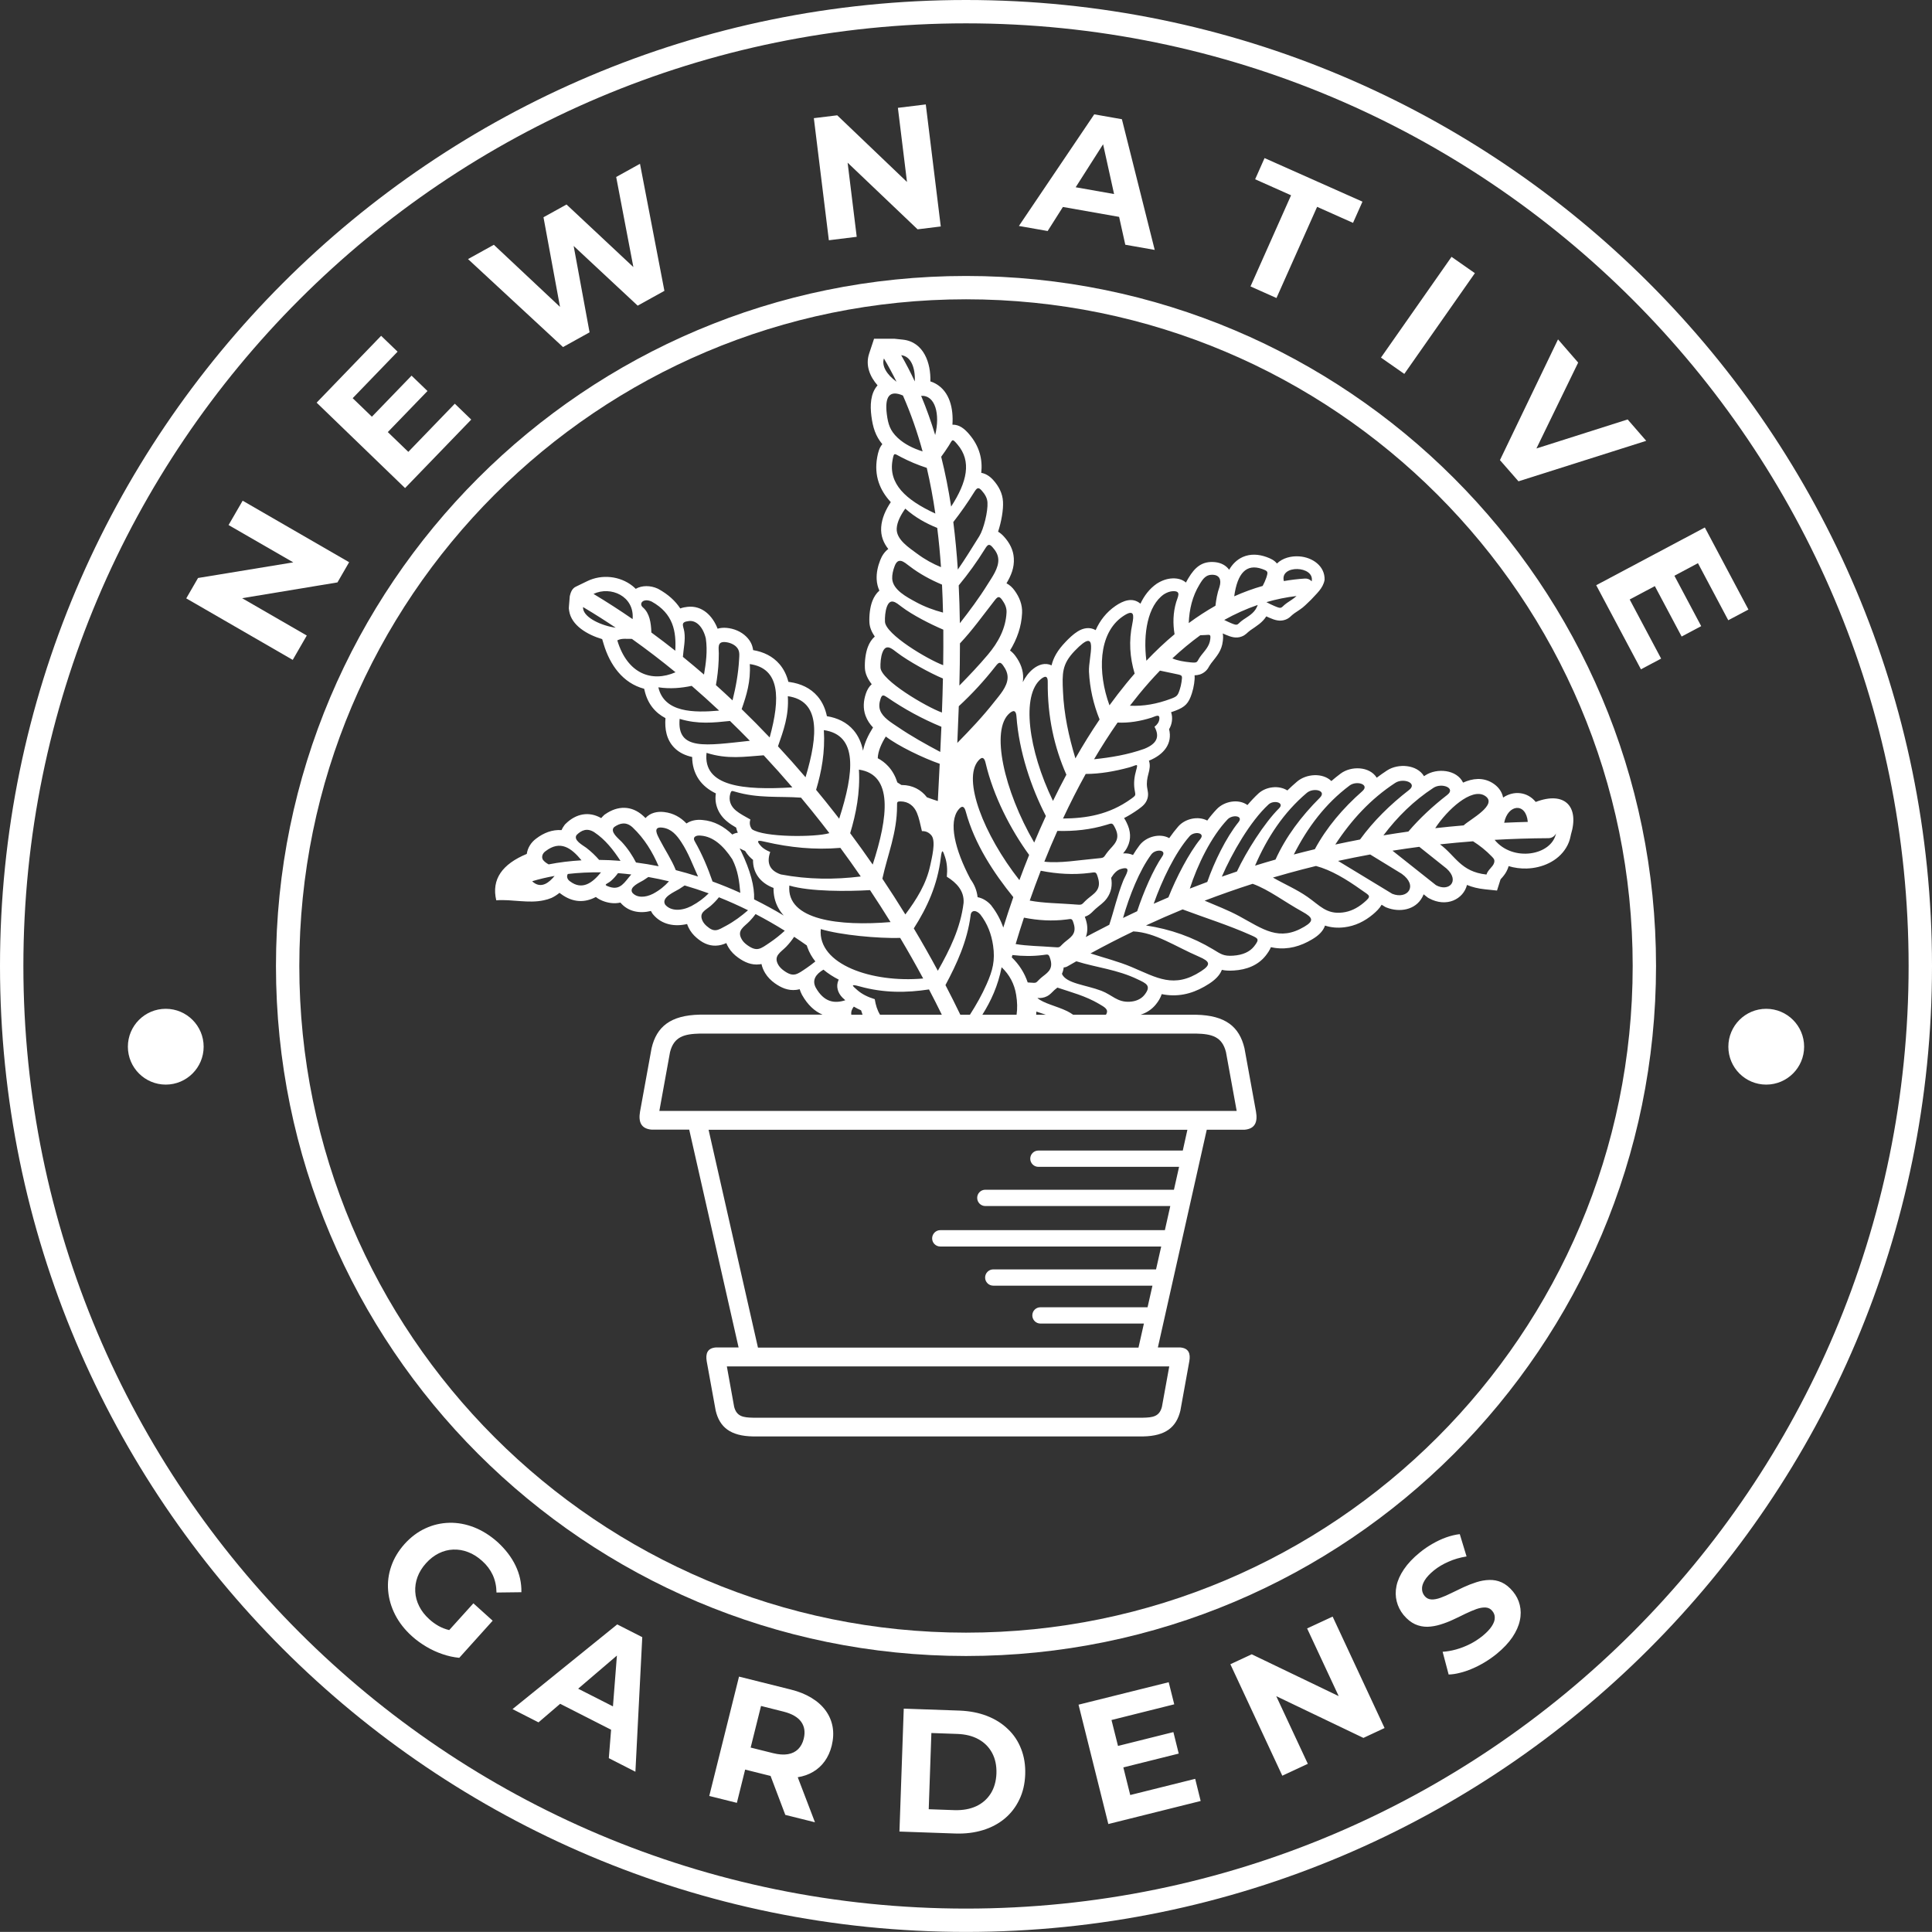 <?xml version="1.0" encoding="UTF-8"?>
<svg id="Layer_1" data-name="Layer 1" xmlns="http://www.w3.org/2000/svg" viewBox="0 0 1136.16 1136.11">
  <rect x="0" y="0" width="1136.16" height="1136.11" fill="#333333" stroke="none"/>
  <defs>
    <style>
      .cls-1 {
        fill-rule: evenodd;
      }

      .cls-1, .cls-2 {
        fill: #fff;
        stroke-width: 0px;
      }
    </style>
  </defs>
  <path class="cls-2" d="M845.28,290.85c-70.95-70.94-168.96-114.84-277.19-114.84s-206.28,43.89-277.21,114.84c-70.97,70.96-114.86,168.96-114.86,277.21s43.89,206.27,114.86,277.21c70.93,70.94,168.96,114.85,277.21,114.85s206.24-43.91,277.19-114.85c70.97-70.94,114.86-168.98,114.86-277.21s-43.89-206.25-114.86-277.21M568.09,162.29c112.02,0,213.47,45.42,286.89,118.86,73.44,73.44,118.89,174.88,118.89,286.91s-45.45,213.46-118.89,286.92c-73.42,73.42-174.87,118.87-286.89,118.87s-213.49-45.45-286.93-118.87c-73.44-73.45-118.87-174.88-118.87-286.92s45.43-213.47,118.87-286.91,174.87-118.86,286.93-118.86h0Z"/>
  <path class="cls-2" d="M960.04,176.12C859.7,75.8,721.15,13.73,568.09,13.73s-291.65,62.07-391.97,162.39C75.81,276.42,13.75,415.01,13.75,568.06s62.06,291.64,162.37,391.94c100.31,100.33,238.91,162.39,391.97,162.39s291.61-62.05,391.95-162.39c100.32-100.3,162.37-238.9,162.37-391.94s-62.06-291.63-162.37-391.94M568.09,0c156.8,0,298.84,63.6,401.63,166.41,102.83,102.8,166.44,244.81,166.44,401.64s-63.62,298.86-166.44,401.65c-102.79,102.82-244.83,166.41-401.63,166.41s-298.86-63.6-401.67-166.41C63.62,866.92,0,724.91,0,568.06S63.62,269.21,166.42,166.41C269.23,63.6,411.23,0,568.09,0Z"/>
  <path class="cls-1" d="M1038.66,593.25c12.31,0,22.3,9.98,22.3,22.29s-9.99,22.29-22.3,22.29-22.26-9.98-22.26-22.29,9.98-22.29,22.26-22.29M97.48,593.25c12.29,0,22.28,9.98,22.28,22.29s-9.99,22.29-22.28,22.29-22.28-9.98-22.28-22.29,9.96-22.29,22.28-22.29Z"/>
  <path class="cls-1" d="M601.39,401.68q-.04.24,0,0M372.02,364.09c-7.58-5.22-15.23-10.16-22.99-14.82,9.96-4.81,24.18,1.24,22.99,14.82ZM549.96,255.82c-2.39-7.85-5.12-15.54-8.26-23.04,8.28-.51,11.26,10.76,8.26,23.04ZM537.97,224.32c-2.45-5.25-5.12-10.39-8-15.44,5.61.59,8.37,7.14,8,15.44ZM771.36,341.86c-.97-1.09-2.39-1.72-3.95-1.63-4.23.27-8.34.77-12.41,1.48-2.51-9.84,18.27-9.07,16.37.15h-.01ZM362.07,369.14c-8.06-1.09-18.33-5.71-19.14-11.11-.06-.33-.06-.68-.02-1.03l.83.51c6.18,3.69,12.29,7.57,18.33,11.62h0ZM397.25,395.34c-13.83,6.07-28.28,1.06-34.23-18.75,2.71-1.44,5.89-.74,8.57-.88,8.71,6.19,17.26,12.73,25.66,19.63ZM422.91,417.89c-14.91,1.3-32.28,1.24-35.75-13.69,7.27,1.04,13.55.4,19.61-.86,5.45,4.72,10.84,9.57,16.14,14.55h0ZM397.13,382.69c-4.66-3.68-9.34-7.26-14.08-10.73-.18-5.91-1.11-11.28-4.78-14.59-2.94-2.31-.12-5.89,4.94-3.61,12.84,7.1,14.52,17.67,13.91,28.94h0ZM440.98,435.64c-25.8,2.75-43.04,6.05-41.3-12.89,10.88,3.3,19.99,2.21,29.61,1.23,3.93,3.81,7.84,7.7,11.69,11.66h0ZM414,396.69c-4.11-3.55-8.24-7.01-12.41-10.41.36-4.9,1.58-9.75.85-14.71-.55-3.66-2.65-5.77,2.75-6.36,4.21-.47,8.2,3.3,9.88,10.21,1.09,7.53.08,14.5-1.07,21.29v-.02ZM465.97,463.04c-28.58,1.72-52.66-.41-50.47-20.31,12.31,3.96,22.44,2.22,33.58,1.44l.26.26c5.65,6.06,11.2,12.27,16.63,18.61h0ZM430.77,411.88c-3.22-3.05-6.48-6.05-9.76-8.99.2-1.04.37-2.12.53-3.18.75-5.02,1.17-10.14,1.17-15.42.02-3.12-1.15-7.11,3.77-6.7,2.37.2,4.88,1.15,6.52,2.78,2.19,2.19,1.8,4.7,1.64,7.53-.46,8.24-1.92,16.18-3.87,23.98ZM487.73,489.95c-8.04,2.45-38.58,2.6-45.55-2.33-1.32-1.84-1.54-3.75-.89-5.69-3.16-1.78-6.22-3.37-8.47-5.23-3.1-2.54-4.52-6.06-3.34-10.04.55-1.81.93-1.65,2.69-1.12,13.69,4.1,25.99,2.6,38.89,3.54,4.09,4.89,8.1,9.84,12.03,14.86,1.56,2,3.1,4,4.64,6.01ZM506.2,515.43c-15.27,1.89-30.87,1.86-47.01-1.2-6.28-2.15-8.61-6.42-6.24-13.21-2.27-.92-4.09-2.01-5.33-3.33-3.85-4.16-.85-3.39,2.45-2.62,14.38,3.34,29.04,4.83,44.13,3.54,4.09,5.53,8.08,11.14,11.99,16.82h0ZM452.61,433.67c-5.37-5.68-10.88-11.23-16.46-16.64,2.86-8.2,5.39-16.24,4.78-26.51,17.82,2.54,18.07,20,11.69,43.15h-.01ZM473.71,457.08c-5.29-6.2-10.7-12.28-16.2-18.2,3.22-9.27,6.5-17.96,5.79-29.47,18.96,2.7,18.04,22.31,10.41,47.67h0ZM493.5,481.45l-2.73-3.51c-3.54-4.54-7.17-9.04-10.84-13.46,3.24-10.84,5.33-22.25,4.56-35.11,20.03,2.88,17.88,24.63,9.01,52.08ZM513.22,508.44c-4.29-6.23-8.73-12.38-13.25-18.46,3.42-11.25,5.95-24.1,5.14-37.38,20.25,2.9,17.22,27.88,8.1,55.84h.01ZM495.42,586.68c.53.53,1.09,1.04,1.68,1.54-6.6,2.16-12.6.98-17.36-7.39-2.43-4.63.22-8.06,4.5-10.6,2.73,2.28,5.79,4.24,9.01,5.87l-.12.21c-1.7,3.72-.42,7.65,2.29,10.37ZM353.42,513.02c-5.02,6.17-11.06,10.75-18.29,5.21-1.48-1.04-2.06-2.72-1.29-4.14l.12-.14c6.26-.72,12.76-1.04,19.46-.94h0ZM326.14,515.11c-3.34,4.07-7.72,7.42-12.44,3.79-.28-.19-.53-.44-.69-.69,4.21-1.26,8.59-2.3,13.12-3.1h.01ZM444.34,537.54c5.75,3,11.48,6.26,17.16,9.8-2.73,2.5-5.61,4.83-8.75,6.94-5.51,3.72-7.54,5.66-13.31,1.51-1.38-.98-2.45-2.07-3.14-3.24-3.3-5.46,1.32-7.46,4.56-10.87,1.28-1.32,2.43-2.71,3.48-4.15h0ZM341.98,505.93c-6.66.38-13.12,1.17-19.34,2.39-1.34-.74-2.53-1.59-3.38-2.73-.97-1.73-.24-3.78,1.58-5.05,8.67-6.65,15.15-1.9,21.14,5.4h0ZM371.23,514.25c-3.99,4.55-6.3,9.45-12.78,7.3-4.25-1.42-1.56-1.48.81-3.48,1.52-1.32,2.9-2.87,4.17-4.6,2.57.2,5.19.46,7.8.78h0ZM393.4,518.27c-2.43,2.72-5.33,5.17-9.34,7.32-4.7,2.42-9.64,2.42-12.21-.63-2.11-3.36,4.44-5.99,6.48-7.26,1.01-.64,2.01-1.29,2.94-1.96,2.06.37,4.13.76,6.22,1.2,1.96.41,3.93.86,5.91,1.33h0ZM416.76,525.36c-2.73,2.72-5.94,5.21-10.13,7.45-5.94,3.05-12.19,3.05-15.43-.79-2.65-4.25,5.59-7.58,8.2-9.19,1.11-.68,2.17-1.39,3.22-2.12,4.68,1.36,9.4,2.92,14.14,4.64h0ZM422.77,527.66c5.69,2.27,11.42,4.83,17.13,7.64-3.95,3.42-8.14,6.55-12.84,9.09-5,2.71-6.91,4.19-11.48.2-1.09-.95-1.9-1.96-2.41-3.02-2.35-4.93,1.74-6.25,4.8-8.88,1.78-1.56,3.38-3.22,4.8-5.02h0ZM364.91,506.25c-4.25-.35-8.45-.53-12.58-.57-2.13-2.45-4.62-4.87-7.59-7.14-1.86-1.39-7.92-4.54-5.59-7.57,2.76-2.69,6.06-4.29,10.35-1.54,6.48,4.29,11.26,10.5,15.41,16.83h0ZM387.33,509.42c-4.47-.91-8.93-1.63-13.31-2.21-2.04-3.96-4.74-8.16-8.45-12.16-1.66-1.77-7.27-6.01-4.35-8.71,3.28-2.27,6.93-3.33,10.81.24,7.03,6.65,11.71,14.52,15.29,22.83h.01ZM400.7,495.3c4.17,6.33,6.71,13.41,9.8,20.17-4.38-1.41-8.75-2.66-13.08-3.77-2.37-6.02-6.36-11.91-9.48-17.96-1.36-2.67-4.33-7.74,1.52-7.04,5.35.63,8.49,4.4,11.24,8.6h0ZM430.59,505.22c3.48,6.79,4.17,13.25,4.76,19.84-5.45-2.47-10.9-4.69-16.32-6.67-2.78-8.03-6.04-15.88-10.33-23.39-1.68-2.63.38-3.96,3.48-3.59,6.99.53,13.02,5.6,18.41,13.82h0ZM523.72,542.25c-29.71,2.51-61.37-1-59.53-21.48,12.21,3.66,34.53,3.45,47.45,2.69,4.13,6.2,8.16,12.48,12.07,18.8h.01ZM457.69,533.93c.89,1.63,1.96,3.11,3.22,4.48-5.79-3.46-11.61-6.62-17.44-9.51.32-7.59-2.23-17.01-7.63-28.27-.99-2.09-1.36-1.98.67-.95.55.29,1.09.52,1.62.69.71,1.18,1.58,2.28,2.51,3.3.69.73,1.42,1.39,2.19,2-.12,7.45,4.11,13.51,12.07,16.51-.08,4.12.79,8.12,2.79,11.77v-.02ZM467.01,550.9c2.49,1.65,4.98,3.34,7.45,5.09.12.39.24.77.37,1.15,1.11,3.07,2.69,5.81,4.66,8.26-1.68,1.36-3.42,2.66-5.22,3.9-5.53,3.72-7.55,5.66-13.31,1.51-1.38-1-2.43-2.07-3.16-3.24-3.28-5.46,1.32-7.47,4.58-10.87,1.76-1.83,3.3-3.77,4.64-5.81h-.01ZM580.99,384.94c-5.37,6.38-11.04,12.34-16.81,18.22.22-8.38.34-16.63.34-24.79,7.33-7.76,13.49-16.45,20.27-25.11,1.8-2.33,2.69-3.02,4.46-.59,1.78,2.46,2.8,4.8,2.67,7.44-.42,9.52-4.98,17.78-10.94,24.84h0ZM584.74,412.72c-6.79,8.65-14.22,16.49-21.77,24.17.32-7.26.61-14.47.87-21.59,7.8-7.19,14.99-15.03,21.57-23.43,1.8-2.31,2.69-3.01,4.46-.59,1.78,2.47,2.79,4.83,2.67,7.45-.22,5.21-4.72,10.09-7.8,13.99h0ZM575.91,315.31c-4.38,7-8.28,13.36-12.64,19.64-.61-9.5-1.5-18.81-2.65-27.96,4.37-5.59,8.46-11.44,12.25-17.52,1.56-2.49,2.39-3.28,4.38-1.06,2.03,2.25,3.32,4.49,3.46,7.12.32,5.18-2.19,15.58-4.8,19.78h0ZM564.47,366.5c-.1-7.5-.32-14.92-.67-22.24,5.61-6.77,10.77-13.95,15.45-21.48,1.56-2.5,2.37-3.28,4.38-1.04,2.03,2.25,3.28,4.48,3.44,7.1.34,5.19-3.61,10.53-6.24,14.73-5.02,8.09-10.61,15.59-16.37,22.94h0ZM559.34,297.91c-1.54-10-3.46-19.76-5.85-29.31,1.56-2.1,3.04-4.28,4.48-6.52,2.27-3.66,1.9-4.43,5.06-.74,8.49,9.9,5.69,22.09-3.69,36.56h0ZM527.22,224.49c-5.71-4.16-8.87-9.3-7.41-13.69,2.65,4.49,5.12,9.04,7.41,13.69ZM542.55,265.46c-5.35-1.69-10.59-4.17-14.66-8-4.48-4.21-5.63-8.05-6.38-13.94-1.28-10.26,1.56-14.36,9.48-10.93,4.66,10.57,8.47,21.53,11.57,32.87h-.01ZM550.05,302.01c-17.6-8.12-27.67-17.62-25.17-31.42.87-4.76.93-3.9,4.76-1.91,4.96,2.59,10.09,4.76,15.37,6.46,2.05,8.75,3.71,17.71,5.04,26.87h0ZM539.49,325.73c-4.8-3.59-12.62-8.45-12.15-15.09.26-3.84,2.45-7.92,5.04-11.53,5.81,5.17,12.15,8.68,18.78,11.34.95,7.54,1.68,15.24,2.21,23.07-4.76-1.95-9.38-4.46-13.87-7.79h-.01ZM538.6,354.03c-5.17-2.81-13.61-7.12-13.92-13.76-.1-2.3.47-4.84,1.48-7.48,2.07-5.34,5.37-2.41,8.73.17,5.97,4.58,12.39,8.01,19.08,10.84.28,5.43.47,10.9.59,16.44-5.47-1.44-10.79-3.4-15.96-6.2h0ZM554.66,391.18c-9.24-3.45-33.88-18.11-34.23-25.56-.12-2.3.12-6.23,1.15-8.89,2.07-5.34,5.37-2.39,8.73.18,6.18,4.71,16.97,10.23,24.43,13.38.06,6.9,0,13.85-.08,20.9h0ZM553.91,419.02c-9.13-3.31-35.79-18.9-36.13-26.45-.1-2.3.14-6.24,1.18-8.89,2.04-5.34,5.37-2.39,8.71.18,6.46,4.93,19.32,12.04,26.84,15.15-.12,6.61-.34,13.28-.59,20h-.01ZM527.81,427.41c-3.58-2.45-8.63-5.35-10.21-9.65-.79-2.18-.57-4.42.28-6.96.83-2.48,1.76-2.13,3.89-.68,10.03,6.88,20.62,12.65,31.84,17.28-.22,4.9-.43,9.83-.67,14.79-8.53-4.54-16.99-9.21-25.13-14.79h0ZM527.71,460.13c-1.13-3.55-2.86-6.79-5.37-9.51-1.82-1.98-3.89-3.54-6.16-4.73.14-4.17,2.21-8.72,4.74-12.77,7.09,5.5,21.99,12.68,31.7,16.04-.36,7.25-.73,14.55-1.11,21.91-1.98-.62-4.15-1.36-6.4-2.19-3.44-4.52-8.59-7.21-14.66-7.23h-.34l-2.39-1.51h-.01ZM547.05,508.9c-2.27,10.83-8.04,20.03-14.64,28.86-4.38-7.07-8.87-14.09-13.51-21.02,3.08-14.18,8.65-26.9,8.63-42.92-.02-2.07-.06-2.53,2.05-2.53,4.62.02,7.94,2.63,9.66,6.78,1.26,2.99,1.98,6.74,2.92,10.69,2.27-.08,4.21.75,5.77,2.76,2.49,3.62.02,13.07-.87,17.38h0ZM714.79,356.21c-5.37,3.04-10.63,6.46-15.72,10.21.32-8.17,2.15-15.8,6.3-22.63,2.11-3.51,3.87-6.19,8.46-5.73,2.9.29,4.72,2.53,3.32,7.1-1.34,3.75-1.95,7.43-2.37,11.05h0ZM742.54,344.57c-5.73,1.63-11.28,3.68-16.73,6.11,1.88-13.61,7.13-19.4,16.45-16.07,3.5,1.29,3.56,1.54,2.43,5.11-.59,1.7-1.32,3.31-2.15,4.86h0ZM749.54,356.41c-1.6-.68-3.24-1.45-4.8-2.3,5.73-1.68,11.67-2.89,17.72-3.61-1.7,1.62-3.77,2.76-5.57,4.04-3.93,2.73-2.55,3.94-7.35,1.87h0ZM739.11,357.03c-1.7,3.72-5.14,5.43-8.04,7.44-3.93,2.72-2.51,3.94-7.33,1.89-1.26-.55-2.53-1.13-3.81-1.78,6.36-3.54,12.92-6.5,19.69-8.83-.08.33-.26.75-.51,1.29h0ZM699.88,389.49c-3.52-.35-7.31-.95-10.45-2.31,5.29-4.95,10.79-9.51,16.43-13.61l2.96-.13c2.77-.15,3.26-.58,2.89,2.57-.48,4.05-3.26,6.71-5.39,9.49-2.92,3.78-1.23,4.52-6.44,4h0ZM664.48,415c1.76-2.28,3.54-4.53,5.33-6.72,3.99-4.87,8.1-9.53,12.34-13.91l9.8,2.07c3.56.75,3.38.79,2.88,4.6-.22,1.5-.55,2.95-1.01,4.35-1.2,3.74-1.68,4.2-5.29,5.55-8.1,3.04-16.12,4.48-24.04,4.07h-.01ZM672.92,440.37c-9.84,3.51-19.69,5.08-29.53,6.13,4.39-7.44,9.01-14.67,13.83-21.58,6.68.33,13.37-.8,20.01-2.9,2.07-.63,5.02-2.65,4.54,1.03-.24,1.71-1.28,3.13-2.84,4.34,3.26,5.94,1.36,10.01-6.02,12.99h.01ZM625.12,481.36c4.19-8.94,8.63-17.71,13.35-26.22,8.53-.02,17.05-1.54,25.56-3.84,4.5-1.21,5.47-3.04,4.07,1.85-1.03,3.62-1.46,7.24-.93,10.86.51,3.78,1.3,3.42-2.03,5.8-13.06,9.39-26.49,11.42-40.02,11.55h0ZM614.15,506.73c2.43-6.08,4.96-12.11,7.66-18.1,9.94.3,19.54-.74,28.68-3.51,3.53-1.06,3.63-1.57,5.41,2.06,3.36,6.83-1.23,9.74-4.23,13.44-3.26,4.02-1.46,3.78-7.25,4.29-10.23.91-21,2.88-30.26,1.82h0ZM652.45,414.77c-6.97-18.98-6.79-42.25,7.82-52.27,7.03-4.83,6.56-.46,5.61,4.39-2.13,10.06-1.46,19.76,1.38,29.22-1.68,1.93-3.38,3.93-5.02,5.95-3.34,4.09-6.6,8.34-9.78,12.7h0ZM690.73,372.97c-5.75,4.78-11.24,10-16.57,15.59-2.03-15.94.79-32.44,10.31-39.07,1.86-1.17,3.67-1.78,5.39-1.84,4.98-.15,2.76,3.27,1.84,6.38-1.88,6.35-2.01,12.67-.97,18.95h0ZM632.42,445.98c-3.93-12.96-6.75-26.02-7.31-39.37-.49-10.63-.63-16.01,6.89-23.84,14.89-15.51,8,3.66,8.4,12.25.49,9.78,2.61,19.11,6.24,28.08-4.98,7.35-9.74,15-14.22,22.89h0ZM619.23,470.99c-14.54-29.96-18.8-62.28-6.95-71.77,3.08-2.45,3.93-.89,3.87,1.95-.18,20.43,3.87,38.33,10.96,54.4-2.73,5.05-5.33,10.21-7.88,15.42h0ZM608.19,495.48c-17.82-30.63-25.84-66.39-14.48-76.07,2.9-2.45,3.85-.88,4.05,1.96,1.46,20.42,8.65,41.86,17.3,58.51-2.39,5.17-4.66,10.38-6.87,15.61h0ZM599.48,517.59c-21.16-26.96-33.58-59.29-24.16-70.26,2.45-2.86,3.62-1.48,4.27,1.3,4.56,19.53,14.72,39.17,25.62,54.14-2.01,4.93-3.89,9.87-5.73,14.82h0ZM725.14,562.01c-5.63.38-7.13-.95-11.79-3.75-11.89-7.16-25.03-11.85-39.43-14.03,7.11-3.3,14.28-6.44,21.55-9.43,13.41,5.03,26.98,9.25,40.14,15.13,4.29,1.93,5.31,2.27,1.86,6.64-2.53,3.14-6.52,5.06-12.33,5.44ZM641.29,560.68c8.24-4.51,16.65-8.83,25.2-12.94,13.06.69,24.37,8.71,38.46,14.79,6.5,2.81,7.55,4.62,1.32,8.66-15.92,10.34-25.88,3.78-40.87-2.54-7.68-3.24-16.04-5.34-24.1-7.97h-.01ZM884.57,483.84c2.11-10.89,12.82-12.19,13.89-.5-4.64.12-9.3.29-13.89.5ZM844.01,487.03c7.17-10.95,21.27-23.79,29.04-19.16,8.65,5.18-8.99,14.2-12.31,17.52-5.63.47-11.18,1.03-16.73,1.64ZM813.56,491.25c8.2-10.87,17.8-20.37,29.45-27.97,4.78-3.11,13.35.11,8.08,4.19-8.51,6.59-16.18,13.73-22.87,21.55-4.92.69-9.82,1.43-14.66,2.24h0ZM785.25,496.65c9.38-14.36,20.78-26.8,35.26-36.26,4.78-3.11,13.37.11,8.1,4.19-11.18,8.66-20.92,18.26-28.8,29.11-4.88.94-9.72,1.92-14.56,2.96ZM760.85,502.51c8.08-15.9,18.51-29.87,32.81-40.56,4.11-3.09,11.99-.67,7.51,3.3-11.5,10.11-21.04,21.36-27.95,34.15-4.13,1-8.29,2.03-12.38,3.11h.01ZM738.06,509.07c7.13-16.51,16.71-31.19,30.44-42.8,3.91-3.3,11.91-1.38,7.68,2.84-11,10.98-19.99,22.95-26.09,36.38-4.05,1.15-8.08,2.34-12.03,3.58h0ZM718.52,515.54c5.95-13.73,16.63-32.49,27.48-42.47,3.06-2.8,9.62-1.12,6.18,2.28-8.71,8.66-19.38,25.6-24.77,37.15-3,.98-5.96,2-8.89,3.04h0ZM699.7,522.56c4.48-13.94,12.5-30.48,22.2-40.7,2.88-3.01,9.48-2.16,6.44,1.61-7.39,9.17-14.38,23.65-18.37,35.18-3.46,1.28-6.87,2.58-10.27,3.91h0ZM699.56,491.76c2.71-3.1,9.4-2.12,6.34,1.64-6.7,8.22-14.2,22.75-18.79,34.32-2.92,1.23-5.77,2.47-8.65,3.75,4.78-13.55,12.52-29.98,21.11-39.71h-.01ZM631.49,531.83c-8.67-.67-17.87-.67-25.93-2.22,2.07-5.85,4.21-11.71,6.48-17.55,9.7,1.93,19.3,2.48,28.72,1.29,3.65-.47,3.83-.96,4.96,2.92,2.21,7.3-2.82,9.4-6.38,12.55-3.87,3.42-2.09,3.49-7.86,3.03v-.02ZM590.01,545.5c-1.58-4.57-3.85-8.86-6.91-12.79l-.14-.23-.18-.2c-2.09-2.36-4.88-4.11-7.88-4.67-.42-3.96-1.92-7.48-4.17-10.57-9.32-17.54-12.98-33.57-7.09-40.91,2.35-2.94,3.56-1.59,4.31,1.16,5.17,19.14,16.55,36.21,27.95,50.3-2.07,5.96-4.03,11.89-5.87,17.8l-.02.11ZM625.55,568.91c.79-.03,1.56-.24,2.27-.67,1.7-.98,3.42-1.96,5.14-2.93,12.03,3.74,24.04,4.81,36.05,10.6,4.92,2.36,8.4,3.66,3.99,9.19-1.95,2.44-5.02,3.79-8.65,3.99-7.31.41-10.31-4-16.63-6.43-9.32-3.55-20.68-4.23-23.23-9.95.55-1.22.91-2.5,1.05-3.81h.01ZM604.37,577.75c-1.88-5.59-5.02-10.56-9.38-14.76l.38-1.36c6.06.71,12.07.76,17.96,0,3.2-.42,3.36-.85,4.39,2.56,1.9,6.38-2.49,8.22-5.61,10.96-3.4,3.01-1.84,3.05-6.85,2.66l-.91-.06h.02ZM915.08,490.02c-2.57,13.17-25.5,17.01-36.13,3.87,10.41-.59,20.98-.92,31.7-.98,1.98-.02,3.69-1.2,4.44-2.89h-.01ZM874.16,514.29c-15.23-1.59-18.33-11.25-27.34-17.75,6.42-.69,12.88-1.3,19.44-1.8,3.93,2.48,7.59,5.4,10.92,8.84,1.2,1.26,2.01,2,1.46,3.87-.73,2.42-3.57,3.9-4.48,6.83h0ZM844.47,520.55l-25.58-20.28c5.18-.83,10.45-1.58,15.76-2.28l16.08,12.82c7.96,7.32,1.3,13.88-6.26,9.74ZM818.71,525.6l-31.82-19.32c6.24-1.36,12.52-2.62,18.88-3.78l18.55,11.36c9.9,7.08,3.36,15.33-5.61,11.75h0ZM768.93,527.46c-6.46-4.51-13.61-7.52-20.35-11.39,3.12-.92,6.26-1.81,9.42-2.68,5.24-1.45,10.55-2.83,15.9-4.13,8.83,2.34,17.78,7.74,26.67,14.08,5.02,3.58,6.4,3.36,1.21,7.7-3.67,3.04-7.72,5.07-12.31,5.59-9.46,1.12-13.41-4.2-20.54-9.17h0ZM708.41,529.66c9.3-3.54,18.67-6.85,28.25-9.92,9.52,3.45,18.51,10.49,29.25,16.42,6.08,3.37,7.07,5.29,1.2,8.77-14.97,8.93-24.3,1.48-38.36-6.17-6.5-3.52-13.49-6.17-20.33-9.1h-.01ZM660.43,539.83c3.75-13.06,9.62-27.94,16.63-37.38,2.45-3.31,9.2-2.89,6.48,1.09-5.43,7.94-11.08,21.08-14.8,32.33-2.78,1.3-5.53,2.62-8.3,3.96h-.01ZM638.65,541.14c-.22-.71-.42-1.39-.69-2.06.51-.15,1.01-.35,1.54-.62,2.11-1.05,3.14-2.57,4.84-4.04,2.41-2.16,4.62-3.4,6.64-6.21,2.59-3.63,3.26-7.77,2.47-11.96,1.62-2.71,3.46-4.55,5.63-5.21,7.09-2.18,2.8,3.55,1.46,6.88-3.5,8.77-5.33,17.26-8.2,25.92-3.18,1.59-6.28,3.21-9.4,4.85l-4.39,2.34c1.19-3.13,1.13-6.52.1-9.89h0ZM597.28,555.16c1.52-5.14,3.16-10.31,4.88-15.51,8.43,1.67,16.75,2.13,24.95,1.09,3.2-.41,3.32-.85,4.35,2.56,1.92,6.38-2.49,8.23-5.57,10.98-3.42,3.01-1.82,3.05-6.91,2.66-7.25-.58-14.93-.59-21.71-1.77h.01ZM551.52,570.89c-4.52-8.39-9.23-16.69-14.14-24.92,7.84-12.25,13.94-25.55,15.86-41.47.73-6.01,1.3-4.06,2.51-.53,1.23,3.63,1.44,7.54,1.05,11.6,5.91,3.65,10.31,8.49,9.86,15.39-1.78,14.79-8.12,27.53-15.15,39.93h.01ZM727.26,653.3h-339.51l6.28-34.59c2.31-9.22,8.55-10.67,17.62-10.89h291.71c9.07.21,15.31,1.67,17.6,10.89l6.3,34.59h0ZM507.25,596.75h-6.62c-.24-1.81.34-3.39,1.48-4.79,1.38.83,2.79,1.54,4.27,2.19.26.88.57,1.75.87,2.6ZM553.87,596.75h-36.33c-1.62-2.6-2.59-5.76-3.12-9.16-3.91-1.2-7.45-2.86-10.33-5.4-2.79-2.45-4.38-3.74,1.44-2.12,14.16,3.95,27.62,3.81,40.79,1.79,2.59,4.94,5.11,9.9,7.55,14.89ZM570.38,596.75h-5.63c-2.81-5.85-5.75-11.67-8.75-17.45,6.74-12.62,12.74-25.64,14.77-40.78.18-3.38,3.16-3.67,5.75-.72,4.19,5.4,6.52,11.59,7.49,18.25,1.28,8.82-.22,14.62-3.79,22.68-2.76,6.29-6.14,12.24-9.84,18.02h0ZM597.82,596.75h-20.13c5.06-8.04,9.2-16.99,11.34-27.94,4.66,4.43,7.54,9.86,8.55,16.27.67,4.05.79,7.95.24,11.67ZM615.06,596.75h-5.71c.04-.6.1-1.27.1-1.87,1.86.6,3.75,1.21,5.61,1.87h0ZM650.38,596.75h-19.28c-1.09-.75-2.25-1.51-3.59-2.15-6.28-3.02-13.87-4.52-17.44-7.7,1.9.09,3.73-.05,5.59-1.01,2-1,2.9-2.31,4.41-3.68.61-.53,1.22-1,1.76-1.43,8.16,2.76,16.38,4.82,24.43,9.55,3.44,2.03,6.05,3.31,4.11,6.41h.01ZM680.9,792.47l28.76-128.1h22.2c6.26-.54,7.8-4.59,6.77-10.58l-6.8-37.38c-3-12.58-11.1-19.29-28.34-19.66h-32.77c3.56-1.15,6.74-3.19,9.11-6.2,1.46-1.81,2.67-3.81,3.34-5.93,1.05.21,2.11.38,3.2.5,9.07,1.01,17.11-1.71,24.67-6.61,3.16-2.06,6.2-4.72,7.51-8.17,1.99.46,4.23.58,7.13.38,7.23-.46,14.04-2.93,18.63-8.72,1.23-1.57,2.35-3.22,3.08-4.99.75.16,1.52.3,2.23.41,7.96,1.15,15.19-.94,21.96-4.99,3.4-2,6.42-4.55,7.63-8.12,3.62,1.18,7.31,1.48,11.28,1.01,6.38-.75,11.97-3.49,16.87-7.58,1.96-1.66,3.89-3.49,5.14-5.69l2.27,1.38.65.27c7.54,2.99,16.95,1.55,21.02-6.14.28-.54.55-1.1.75-1.65l2.43,1.92.63.37c10.49,5.76,20.39.48,22.44-7.79,3.18,1.32,6.62,2.15,10.55,2.56l7.11.74,2.07-6.55c.26-.4.75-.86,1.05-1.2,1.24-1.45,2.29-2.89,3.02-4.69.3-.74.28-.59.53-1.4l.14-.53c3.42,1.03,7.01,1.51,10.65,1.41,9.01-.27,18.31-4.22,23.15-12.16,1.32-2.13,2.21-4.46,2.67-6.9l.18-.86c5.06-16.48-3.53-25.78-20.7-19.23-4.84-6.02-12.96-6.82-19.16-2.57-.73-3.77-3.16-6.71-6.42-8.68-5.55-3.31-11.54-2.63-17.13-.12-3.73-7.73-15.39-8.72-22.18-4.29l-.79.52c-4.13-6.9-15.17-7.65-21.71-3.4-2.09,1.37-4.11,2.79-6.1,4.29-4.23-6.77-15.07-7.02-21.21-2.44-1.9,1.42-3.73,2.89-5.47,4.4-5.11-4.99-14.71-4.29-20.11.27-2,1.69-3.91,3.45-5.77,5.26-4.96-3.17-12.52-2.31-16.99,1.77-2.19,2.03-4.36,4.31-6.48,6.82-5.21-3.8-13.57-2.31-18.03,2.39-1.96,2.06-3.87,4.32-5.61,6.73-5.33-2.81-12.94-1.19-17.01,3.42-1.84,2.1-3.62,4.43-5.35,6.91-5.59-3.1-13.69-.88-17.56,4.34-1.34,1.76-2.57,3.63-3.75,5.59-1.8-.83-3.77-1.09-5.81-.94.91-1.09,1.78-2.24,2.53-3.78,2.37-4.71,1.88-9.62-.42-14.24-.47-.98-.95-1.93-1.54-2.76,2.88-1.48,5.65-3.19,8.46-5.2,2.39-1.73,4.42-3.33,5.31-6.35.71-2.62.12-4.18-.24-6.59-.37-2.62.06-5.25.75-7.77.75-2.68,1.24-5.43.32-7.83l.06-.03c8.89-3.59,13.89-10.18,11.81-18.49.85-1.44,1.44-3.04,1.66-4.79.24-1.8.08-3.59-.49-5.21.81-.27,1.64-.56,2.45-.86,5.81-2.18,7.92-4.35,9.8-10.3.59-1.83,1.01-3.7,1.3-5.63.2-1.74.45-3.33.26-4.91,2.06-.05,4.03-.52,5.89-1.96,2.19-1.68,2.39-3.21,3.85-5.08,3.38-4.37,6.24-7.3,6.89-13.2.18-1.52.24-2.99-.06-4.38l1.7.74c3.08,1.31,6.06,2.33,9.38,1.09,2.59-.97,3.26-2.36,5.21-3.71,3.81-2.64,6.95-4.45,9.32-8.16.63.3,1.25.57,1.9.85,3.08,1.33,6.02,2.33,9.38,1.09,2.59-.97,3.22-2.36,5.18-3.71,2.27-1.58,4.46-2.81,6.48-4.77l3.36-3.23c3.14-3.53,7.09-6.63,7.98-11.69.3-8.13-7.15-13.31-14.95-13.82-4.68-.32-9.7.92-13.06,4.2-1.56-1.96-3.75-2.95-6.16-3.83-4.54-1.63-9.38-2-13.91-.02-3.56,1.59-6.18,4.3-8.04,7.52-1.76-2.42-4.54-4.09-8.26-4.48-7.78-.78-11.95,3.19-15.64,9.31-.55.88-1.03,1.79-1.52,2.69-2.09-1.85-4.88-2.54-7.82-2.45-3.3.12-6.36,1.24-9.11,2.99l-.18.09-.14.11c-4.23,2.95-7.31,7.03-9.5,11.7l-.12-.11c-4.68-3.87-10.19-1.57-14.52,1.39-5.41,3.72-9.21,8.66-11.69,14.26-3.52-2.04-7.39-1.26-10.65.81-2.59,1.62-5.02,3.98-7.11,6.17-4.62,4.83-7.05,9.08-8.18,13.74-3.77-1.78-7.66-.44-10.78,2.04-2.65,2.13-4.66,4.83-6.12,7.83.06-.66.12-1.35.18-2.04.22-4.9-1.56-9.29-4.42-13.21-.93-1.32-2.04-2.45-3.28-3.36,4.07-6.65,6.74-14,7.09-22.05.22-4.9-1.56-9.3-4.41-13.23-1.3-1.8-2.9-3.3-4.76-4.23,2.65-4.49,4.68-9.13,4.31-14.8-.3-4.93-2.51-9.03-5.79-12.67-1.03-1.15-2.19-2.13-3.46-2.89,1.96-5.94,3.18-13.02,2.88-17.74-.3-4.94-2.51-9.04-5.77-12.67-1.95-2.15-4.27-3.72-7.01-4.2.85-7.77-.95-15.54-7.11-22.71-2.61-3.06-5.67-5.72-9.84-5.61.65-9.3-1.5-19.46-9.88-24.12-.99-.58-2.03-1-3.1-1.33.37-10.75-3.89-23.24-16.18-24.56l-5-.53h-11.99l.04.06-2.86,8.63c-2.33,6.97.43,13.58,4.94,18.73-4.25,4.73-4.41,11.84-3.64,17.99.85,6.71,2.43,11.8,6.44,16.6-1.78,2.06-2.49,4.79-3.02,7.71-1.98,10.95,1.66,19.53,8,26.37-2.94,4.38-5.27,9.39-5.65,14.67-.37,5.22,1.4,9.36,4.17,12.88-2.15,1.62-3.73,3.94-4.74,6.59-1.4,3.56-2.27,7.38-2.09,11.22.12,2.47.69,4.67,1.6,6.67-1.82,1.56-3.18,3.69-4.11,6.07-1.44,3.7-1.95,8.65-1.76,12.61.14,2.91,1.34,5.7,3.16,8.35-1.8,1.55-3.12,3.64-4.03,6-1.44,3.71-1.96,8.63-1.78,12.61.16,3.28,1.72,6.46,4.01,9.4-1.6,1.44-2.73,3.37-3.44,5.53-1.44,4.32-1.76,8.63-.2,12.97,1.03,2.8,2.57,5.03,4.41,6.94l-.24.4c-2.51,4.01-4.72,8.55-5.65,13.26-.89-4.49-2.63-8.57-5.51-11.98-4.07-4.79-9.64-7.33-15.72-8.31-.91-4.34-2.63-8.32-5.47-11.66-4.21-4.94-10-7.5-16.34-8.41l-.85-.12c-.97-3.82-2.61-7.35-5.18-10.37-4.03-4.73-9.52-7.29-15.55-8.29-.38-2.81-1.44-5.35-3.99-7.9-3.08-3.07-7.41-4.83-11.73-5.19-1.78-.14-3.53,0-5.17.49-2.88-7.47-8.99-13.82-17.72-12.85-1.48.15-2.92.45-4.23.95-2.9-4.42-7.05-8.24-12.8-11.42l-.3-.15-.3-.15c-4.11-1.86-9.12-1.95-12.8.18-.59-.6-1.24-1.16-1.9-1.71-7.43-5.88-18.03-6.97-26.53-2.85l-6.5,3.15c-2.49,1.04-3.32,3.46-3.85,5.68l-.47,5.72c-.12,1.7-.14,1.29.1,2.92,1.28,8.62,10.71,14.08,19.42,16.66l.93,3.08c3.61,12,11.18,22.82,23.76,26.12l.24.98c1.86,8.09,6.42,13.19,12.29,16.28-.51,6.35.57,12.71,5.21,17.43,2.92,2.96,6.6,4.57,10.49,5.43.02,4.67,1.2,9.19,3.91,13.17,2.47,3.59,5.93,6.27,10.03,8.25-1.01,6.3,1.5,12.32,6.58,16.48,1.64,1.38,3.46,2.53,5.35,3.62.2,1.03.53,2.04.97,3.01-1.07.11-2.15.44-3.22,1.07-4.8-4.63-10.61-8-17.6-8.56-3.32-.35-6.68.24-9.36,2.04-3.44-3.57-7.6-6.06-13.14-6.71-4.15-.5-8.24.49-10.96,3.54l-1.26-1.21-.06-.06-.06-.05c-6.79-6.18-14.95-6.03-22.2-1.01l-.53.35-.47.44c-.55.5-1.03,1.03-1.46,1.57-7.31-4.19-14.89-2.56-20.82,3.25l-.47.44-.37.51c-.73.94-1.28,1.9-1.68,2.86-5.45-.39-10.47,1.61-14.87,4.95-3.08,2.24-5.08,5.53-5.57,9.04-14.38,5.98-20.88,14.88-17.95,27.28,9.42-.7,18.86,2,28.03-.02,1.48-.3,2.94-.76,4.41-1.35,1.66-.77,3.26-1.8,4.76-3.02l.61.47c7.31,5.53,14.44,5.35,20.76,1.97,1.44,1.17,3.22,2.06,5.14,2.69,3.08,1.01,6.22,1.29,9.28.6h.02c4.58,5.46,11.5,6.55,17.95,4.93.18.38.4.75.63,1.12l.35.54.4.49c5.1,6.04,12.76,7.21,19.89,5.53.24.69.51,1.38.85,2.06,1.09,2.3,2.71,4.28,4.64,5.96,3.24,2.83,6.85,4.8,11.28,4.71,2.35-.05,4.38-.66,6.3-1.52.35.89.79,1.77,1.3,2.61,1.44,2.39,3.4,4.35,5.67,5.96,3.75,2.7,7.82,4.51,12.56,3.94.38-.04.77-.11,1.15-.18.38,1.83,1.13,3.62,2.15,5.31,1.44,2.37,3.4,4.34,5.63,5.94,3.77,2.69,7.86,4.51,12.58,3.95.73-.09,1.44-.23,2.09-.41.34,1.1.79,2.21,1.38,3.34l.06.11.08.12c3.12,5.5,7.17,9.4,11.95,11.4h-72.21c-17.21.36-25.36,7.08-28.33,19.66l-6.8,37.38c-1.03,5.99.53,10.04,6.8,10.58h22.12l29.04,128.1h-13.47c-4.86.43-6.05,3.57-5.27,8.17l5.27,28.97c2.31,9.71,8.59,14.94,21.94,15.18h229.39c13.31-.24,19.61-5.47,21.94-15.18l5.25-28.97c.83-4.6-.38-7.74-5.25-8.17h-13.25v.06ZM672.7,778.35h-60.84c-2.65,0-4.78-2.15-4.78-4.81s2.13-4.77,4.78-4.77h62.99l2.88-12.7h-93.61c-2.65,0-4.8-2.15-4.8-4.77s2.15-4.81,4.8-4.81h95.72l3.04-13.45h-129.93c-2.65,0-4.78-2.15-4.78-4.78s2.13-4.84,4.78-4.84h132.09l3.18-14.18h-108.78c-2.63,0-4.78-2.15-4.78-4.81s2.15-4.78,4.78-4.78h110.93l3.02-13.46h-82.74c-2.63,0-4.78-2.15-4.78-4.8s2.15-4.78,4.78-4.78h84.92l2.71-12.22h-281.58l29.04,128.1h223.78l3.18-14.12v-.02ZM427.43,803.54h260.18l-4.31,23.77c-1.48,5.78-5.43,6.29-11.2,6.41h-229.15c-5.79-.12-9.72-.63-11.22-6.41l-4.29-23.77h0ZM529.39,551.59c4.68,7.87,9.2,15.83,13.51,23.84-30.08,2.7-62.12-8.26-60.23-29.05,11.95,3.58,33.68,5.52,46.72,5.2h0Z"/>
  <path class="cls-2" d="M958.38,352.54l14.79-7.86,15.76,29.65,11.5-6.11-15.76-29.65,13.85-7.38,17.82,33.56,11.87-6.29-25.64-48.26-63.88,33.95,26.31,49.46,11.87-6.3-18.49-34.76h0ZM957.18,246.67l-53.65,17.06,24.55-50.5-11.85-13.65-34.15,71,10.9,12.47,75.12-23.81-10.92-12.57h0ZM812.11,210.29l13.73,9.59,41.5-59.24-13.73-9.6-41.5,59.26h0ZM735.39,168.44l15.27,6.82,23.9-53.62,21.12,9.42,5.55-12.47-57.58-25.63-5.53,12.46,21.12,9.42-23.86,53.6h.01ZM632.58,110.12l16.12-25.28,6.46,29.27-22.58-3.99ZM661.76,143.92l17.3,3.05-19.3-76.86-16.26-2.87-44.31,65.64,16.91,2.98,8.97-14.15,33.05,5.83,3.64,16.38h0ZM528.03,63.43l5.35,43.59-41.03-39.21-13.75,1.68,8.83,71.8,16.38-2.03-5.35-43.59,41.15,39.19,13.63-1.68-8.81-71.77-16.41,2.01h.01ZM362.36,104.07l10.11,52.99-39.31-36.8-13.55,7.5,9.72,52.72-38.91-36.53-15.19,8.41,55.86,51.74,15.62-8.66-9.36-50.8,37.65,35.11,15.72-8.71-14.36-74.72-14,7.76h0ZM240.11,265.72l-12.05-11.62,23.33-24.15-9.36-9.04-23.33,24.15-11.3-10.9,26.41-27.35-9.68-9.33-37.93,39.31,52.01,50.24,38.91-40.28-9.66-9.34-27.34,28.32h0ZM134.42,308.77l38.04,21.94-56,9.19-6.93,11.99,62.62,36.17,8.26-14.32-38.02-21.96,56.06-9.28,6.87-11.88-62.62-36.17-8.29,14.32h.01Z"/>
  <path class="cls-2" d="M880.04,972.7c4.01-3.27,7.13-6.59,9.38-9.92,2.23-3.33,3.69-6.59,4.36-9.8.71-3.21.65-6.26-.04-9.13-.69-2.91-2.03-5.53-3.97-7.89-2.11-2.57-4.31-4.32-6.68-5.41-2.31-1.03-4.76-1.51-7.27-1.42-2.55.06-5.08.52-7.6,1.33-2.57.82-5.04,1.78-7.53,2.93-2.47,1.21-4.9,2.36-7.17,3.45-2.27,1.15-4.42,2.06-6.4,2.78-2.01.72-3.79,1.06-5.37.97-1.56-.09-2.9-.73-3.95-2-.97-1.2-1.52-2.54-1.54-4.11-.1-1.51.42-3.24,1.54-5.08,1.11-1.87,2.94-3.81,5.47-5.9,2.51-2.03,5.39-3.72,8.59-5.11,3.2-1.45,6.74-2.45,10.59-3.08l-3.99-13.12c-2.67.3-5.33.97-8.06,1.93-2.71.97-5.37,2.24-8,3.75s-5.12,3.21-7.47,5.14c-3.99,3.24-7.07,6.53-9.32,9.86-2.23,3.3-3.69,6.53-4.36,9.74-.67,3.21-.61,6.23.12,9.13s2.06,5.56,3.99,7.95c2.15,2.57,4.41,4.38,6.78,5.47,2.35,1.06,4.84,1.54,7.33,1.51,2.51-.09,5.06-.52,7.64-1.33,2.57-.78,5.08-1.75,7.51-2.9,2.51-1.15,4.9-2.33,7.17-3.45,2.33-1.09,4.48-2.06,6.48-2.75,1.98-.69,3.77-1,5.35-.91,1.64.09,2.96.76,3.99,2.06.97,1.18,1.46,2.48,1.42,3.96.04,1.51-.59,3.21-1.78,5.02-1.13,1.76-3.02,3.75-5.55,5.81-2.31,1.81-4.72,3.42-7.39,4.72-2.63,1.33-5.33,2.35-8.04,3.11-2.71.75-5.35,1.21-7.9,1.36l3.54,13.37c2.03-.06,4.21-.36,6.54-.97,2.35-.54,4.74-1.39,7.21-2.42,2.45-1.03,4.94-2.3,7.35-3.75,2.43-1.45,4.78-3.08,7.03-4.9M768.68,957.64l18.57,39.8-51.14-24.59-12.56,5.84,30.54,65.56,15.01-6.99-18.57-39.79,51.26,24.55,12.44-5.81-30.54-65.53-15.01,6.96h0ZM664.66,1055.61l-4.05-16.24,32.57-8.13-3.14-12.64-32.57,8.14-3.83-15.24,36.9-9.23-3.26-13-53.02,13.21,17.52,70.19,54.3-13.55-3.22-13.03-38.2,9.52ZM546.16,1063.96l1.56-44.82,15.27.54c4.82.18,8.99,1.21,12.46,3.14,3.5,1.94,6.14,4.6,7.98,8.02,1.84,3.42,2.69,7.44,2.55,12.07-.18,4.63-1.32,8.59-3.38,11.85-2.09,3.27-4.9,5.75-8.53,7.44-3.61,1.67-7.82,2.42-12.64,2.3l-15.27-.54h0ZM528.94,1077.09l32.83,1.15c5.95.21,11.38-.49,16.3-2,4.94-1.51,9.22-3.81,12.84-6.84,3.64-3.05,6.48-6.78,8.55-11.13,2.11-4.35,3.24-9.29,3.44-14.76.18-5.5-.61-10.49-2.39-15-1.74-4.48-4.31-8.41-7.78-11.67-3.4-3.3-7.49-5.87-12.31-7.74-4.8-1.87-10.19-2.9-16.12-3.14l-32.83-1.15-2.53,72.27h0ZM472.66,1022.5c-.63,2.57-1.74,4.59-3.3,6.14-1.56,1.54-3.58,2.54-6.04,2.96-2.47.42-5.33.21-8.65-.6l-13.23-3.3,6.1-24.47,13.22,3.33c4.96,1.24,8.43,3.27,10.39,5.99,1.96,2.75,2.47,6.05,1.5,9.95h0ZM479.26,1071.64l-10.13-26.49c3.4-.55,6.42-1.6,9.09-3.21,2.65-1.57,4.94-3.63,6.79-6.23,1.84-2.54,3.22-5.59,4.11-9.13.95-3.93,1.13-7.62.51-11.13-.63-3.48-2-6.65-4.09-9.52-2.09-2.88-4.86-5.35-8.35-7.47-3.44-2.09-7.51-3.75-12.21-4.9l-30.38-7.59-17.5,70.19,16.24,4.05,4.86-19.56,14.16,3.54.79.18,8.67,22.92,17.44,4.35h0ZM340,993.08l22.79-19.48-2.33,29.88-20.46-10.4h0ZM358.04,1033.93l15.63,7.98,4.03-79.14-14.72-7.5-61.57,49.81,15.27,7.8,12.74-10.92,29.95,15.25-1.34,16.72h.01ZM264.17,958.61c-2.29-.54-4.44-1.39-6.36-2.48-1.9-1.09-3.71-2.38-5.39-3.93-2.57-2.33-4.54-4.87-5.91-7.62-1.38-2.75-2.15-5.56-2.31-8.53-.16-2.91.28-5.81,1.32-8.65,1.05-2.85,2.71-5.56,4.98-8.08,2.31-2.57,4.84-4.51,7.57-5.87,2.73-1.33,5.55-2.09,8.47-2.18,2.94-.12,5.85.36,8.73,1.48,2.92,1.09,5.65,2.84,8.28,5.2,2.73,2.42,4.8,5.21,6.2,8.23,1.42,3.08,2.17,6.53,2.23,10.34l14.64-.18c.1-5.45-1.03-10.62-3.44-15.64-2.39-4.99-5.97-9.65-10.67-13.94-4.33-3.84-8.89-6.68-13.71-8.59-4.82-1.87-9.68-2.78-14.56-2.66-4.86.12-9.56,1.18-14.05,3.27-4.5,2.06-8.59,5.14-12.27,9.19-3.65,4.09-6.26,8.47-7.86,13.16-1.62,4.69-2.21,9.47-1.8,14.3.41,4.87,1.78,9.56,4.11,14.15,2.33,4.54,5.61,8.77,9.84,12.58,2.57,2.33,5.41,4.38,8.43,6.17,3.06,1.82,6.24,3.3,9.54,4.41,3.28,1.15,6.6,1.85,9.9,2.18l19.65-21.83-11.34-10.22-14.2,15.72-.02.02Z"/>
</svg>